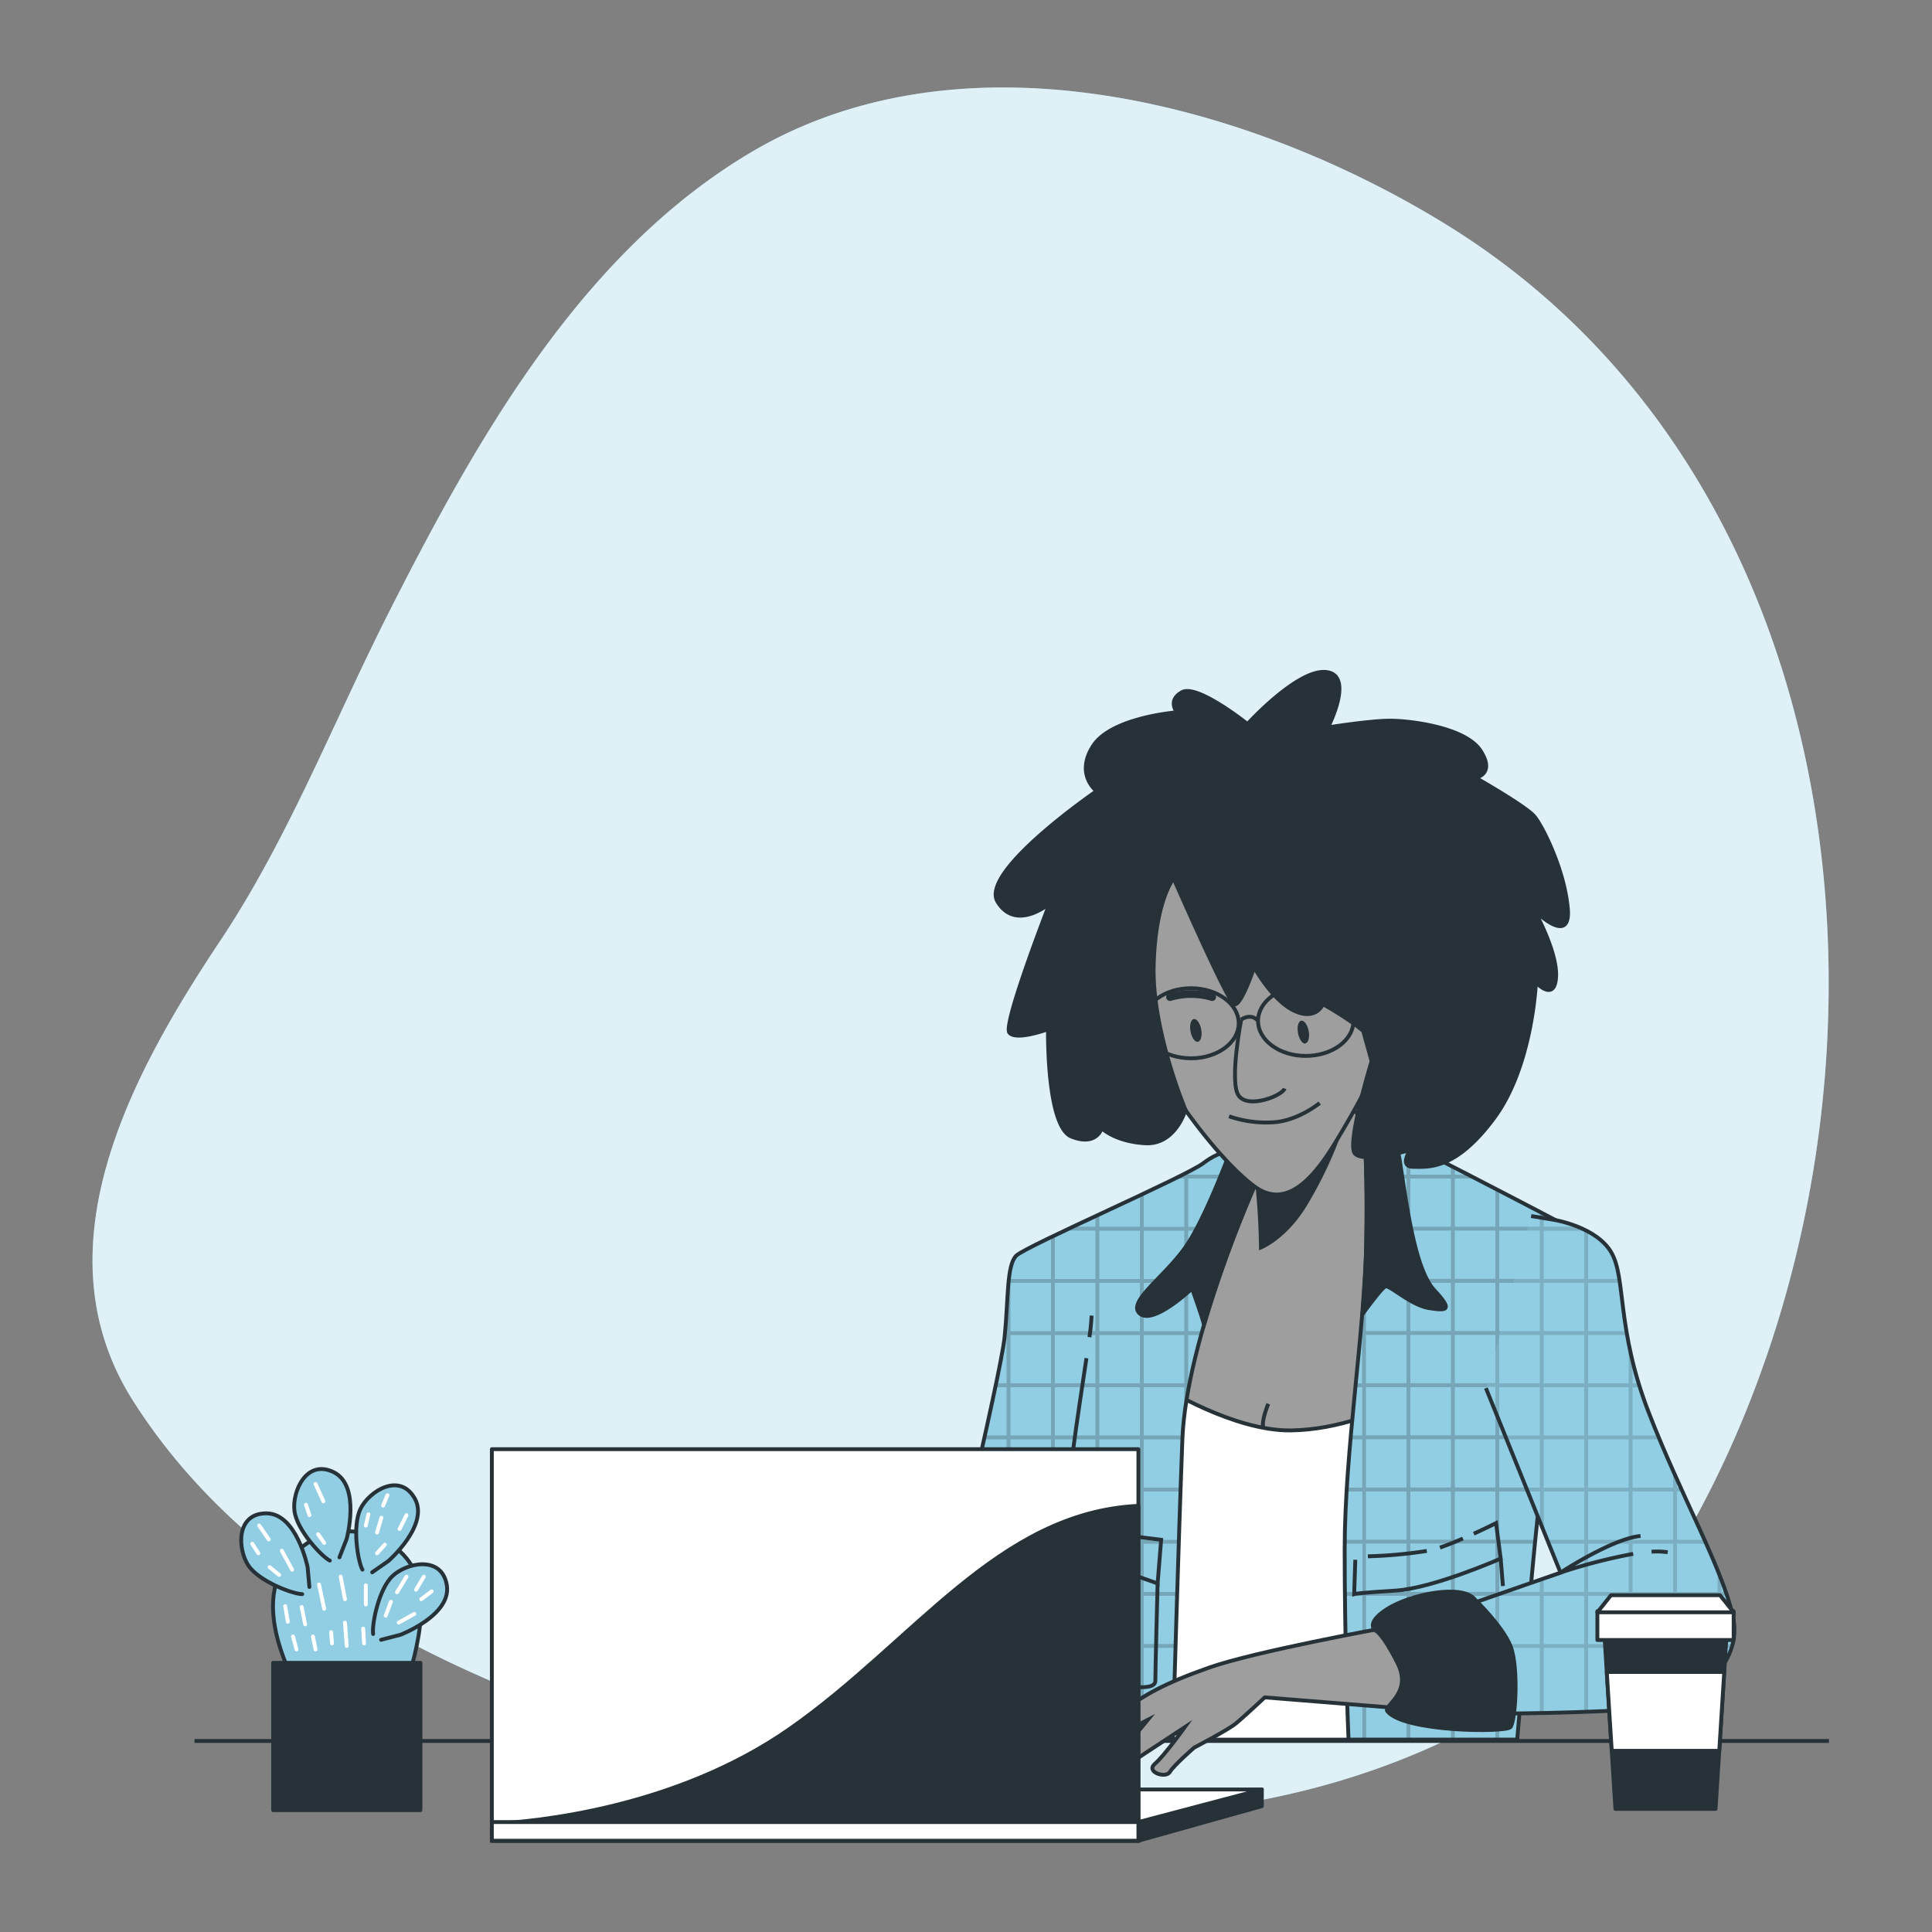 <svg xmlns="http://www.w3.org/2000/svg" viewBox="0 0 500 500"><rect x="0" y="0" width="500" height="500" fill="#808080" stroke="none"/><g id="freepik--background-simple--inject-68"><path d="M401.7,434.26a124.18,124.18,0,0,0,38.24-43.52c57.16-107.09,44.25-265-65.83-332.73C323.23,26.71,250,6.9,195,39.05c-44.6,26.07-71.94,75.16-94.56,119.82C86.23,187,74.52,217.19,57,243.47c-22.72,34.08-47.73,79.6-22.48,119.2,34.41,53.94,99.4,78.57,158.33,94.79,63.94,17.59,135.84,20.09,194.9-14.23Q394.92,439.06,401.7,434.26Z" style="fill:#92CEE3"></path><path d="M401.7,434.26a124.18,124.18,0,0,0,38.24-43.52c57.16-107.09,44.25-265-65.83-332.73C323.23,26.71,250,6.9,195,39.05c-44.6,26.07-71.94,75.16-94.56,119.82C86.23,187,74.52,217.19,57,243.47c-22.72,34.08-47.73,79.6-22.48,119.2,34.41,53.94,99.4,78.57,158.33,94.79,63.94,17.59,135.84,20.09,194.9-14.23Q394.92,439.06,401.7,434.26Z" style="fill:#fff;opacity:0.7"></path></g><g id="freepik--Table--inject-68"><line x1="80.44" y1="450.56" x2="50.33" y2="450.56" style="fill:none;stroke:#263238;stroke-miterlimit:10"></line><line x1="473.33" y1="450.56" x2="90.25" y2="450.56" style="fill:none;stroke:#263238;stroke-miterlimit:10"></line></g><g id="freepik--Character--inject-68"><path d="M357.64,450.22l6.44-97.8,4.74-46.5-13-14.51-6.52-4.74s-9.18,8-15.69,9.77S320.84,300,320.84,300s-22.21,41.76-24,60.71-4.74,89.15-4.74,89.15l2.47.36Z" style="fill:#9e9e9e;stroke:#263238;stroke-miterlimit:10"></path><path d="M327.11,369.59s-1.11-.57,1.11-6.29" style="fill:none;stroke:#263238;stroke-miterlimit:10"></path><path d="M324.5,299a192.16,192.16,0,0,1,1.83,23.84s6.67-2.67,12-12a107.77,107.77,0,0,0,7.58-15.66Z" style="fill:#263238;stroke:#263238;stroke-miterlimit:10"></path><path d="M357.64,450.22l5.79-87.93c-5.68,2.9-16.89,7.69-29.26,7.9-14.82.25-33.17-11.26-33.17-11.26l-4.13,1.62c0,.05,0,.11,0,.16-1.78,19-4.74,89.15-4.74,89.15l2.47.36Z" style="fill:#fff;stroke:#263238;stroke-miterlimit:10"></path><path d="M348,401c0,22.65.78,44.44,1,49.2h43.65c.6-7.06,4.36-51,6.29-66.75,2.11-17.21,15.95-42.83,15.95-52s2.81-7.72-9.83-14.39-40.52-21.07-44.38-22.83-8.08-6-8.08-6,1.4,8.78,1,32.65S348,375.39,348,401Z" style="fill:#92CEE3"></path><g style="opacity:0.2"><path d="M352.6,288.32a118.58,118.58,0,0,1,.9,12.52V289.17C352.94,288.66,352.6,288.32,352.6,288.32Z"></path><path d="M410,345.47v3c.34-.91.68-1.79,1-2.66v-.36h.13c.13-.33.25-.67.37-1H411V332h3.87c0-.15,0-.31,0-.46s0-.36,0-.54H411V320.34c-.31-.19-.64-.37-1-.57V331H399.5v-12.5h8.12l-1.88-1H399.5V314.2l-1-.53v3.8H388v-9.26l-1-.52v9.78H376.5V305h5.23l-1.94-1H376.5v-1.69l-1-.52V304H365v-7.55c-.35-.18-.68-.35-1-.5V304H353.6c0,.33,0,.66,0,1H364v12.5H353.69c0,.33,0,.66,0,1H364V331H353.5v-4.75c-.2,4.88-.56,10-1,15.21v3h-.26l-.09,1h.35V358H351l-.1,1h1.65v12.5h-2.84l-.09,1h2.93V385h-3.9l-.06,1h4v12.5h-4.43c0,.34,0,.67,0,1h4.44V412h-4.41c0,.34,0,.67,0,1h4.4v12.5h-4.2c0,.34,0,.67,0,1h4.18v23.75h1V426.47H364v23.75h1V426.47h10.5v23.75h1V426.47H387v23.75h1V426.47h6.73c0-.33,0-.66.09-1H388V413H396c0-.33.07-.66.1-1H388v-12.5h9.24c0-.34.06-.66.1-1H388V386h10.5v1.33l.44-3.83c.14-1.12.33-2.28.56-3.47v-7.53h1.87l.3-1H399.5V359H406c.13-.33.25-.67.38-1H399.5v-12.5ZM399.5,332H410v12.5H399.5ZM364,425.47H353.5V413H364Zm0-13.5H353.5v-12.5H364Zm0-13.5H353.5V386H364Zm0-13.5H353.5v-12.5H364Zm0-13.5H353.5V359H364Zm0-13.5H353.5v-12.5H364Zm0-13.5H353.5V332H364Zm11.5,81H365V413h10.5Zm0-13.5H365v-12.5h10.5Zm0-13.5H365V386h10.5Zm0-13.5H365v-12.5h10.5Zm0-13.5H365V359h10.5Zm0-13.5H365v-12.5h10.5Zm0-13.5H365V332h10.5Zm0-13.5H365v-12.5h10.5Zm0-13.5H365V305h10.5Zm11.5,108H376.5V413H387Zm0-13.5H376.5v-12.5H387Zm0-13.5H376.5V386H387Zm0-13.5H376.5v-12.5H387Zm0-13.5H376.5V359H387Zm0-13.5H376.5v-12.5H387Zm0-13.5H376.5V332H387Zm0-13.5H376.5v-12.5H387Zm11.5,54H388v-12.5h10.5Zm0-13.5H388V359h10.5Zm0-13.5H388v-12.5h10.5Zm0-13.5H388V332h10.5Zm0-13.5H388v-12.5h10.5Z"></path></g><path d="M348,401c0,22.65.78,44.44,1,49.2h43.65c.6-7.06,4.36-51,6.29-66.75,2.11-17.21,15.95-42.83,15.95-52s2.81-7.72-9.83-14.39-40.52-21.07-44.38-22.83-8.08-6-8.08-6,1.4,8.78,1,32.65S348,375.39,348,401Z" style="fill:none;stroke:#263238;stroke-miterlimit:10"></path><path d="M352.6,288.32s1.4,8.78,1,32.65c-.08,6-.49,12.48-1,19.16,1.2-1.65,5.07-6.92,6-7.22,1.05-.35,6.67,4.92,11.23,5.62s6.32.7,1.41-4.57-7-20.71-8.78-32.3a45,45,0,0,0-1.63-7.32l-.12,0C356.81,292.54,352.6,288.32,352.6,288.32Z" style="fill:#263238;stroke:#263238;stroke-miterlimit:10"></path><path d="M381.41,396.92c3.23-1.47,5.77-2.74,5.77-2.74l1.19,9.18s-17.48,7.7-27.25,8.29-10.66.89-10.66.89l.29-8.88" style="fill:none;stroke:#263238;stroke-miterlimit:10"></path><path d="M372.66,400.51c1.79-.6,3.89-1.45,5.94-2.34" style="fill:none;stroke:#263238;stroke-miterlimit:10"></path><path d="M354,402.77a117.16,117.16,0,0,0,15.26-1.39" style="fill:none;stroke:#263238;stroke-miterlimit:10"></path><line x1="388.37" y1="403.36" x2="388.96" y2="410.47" style="fill:none;stroke:#263238;stroke-miterlimit:10"></line><path d="M254.39,450.22h49.12c.11-3.85,1.53-52.78,2.49-77.75,1-26,18.64-65.44,18.64-65.44s2.36-5.56-.14-8.06-8.5-1.5-13,2-46,21.5-48.5,24-2,11-3,21-17.5,79-17.5,79-4.5,1-6,2-1.5,4-1.5,4,2,.5,8,3.5C248.52,437.23,253.61,448.43,254.39,450.22Z" style="fill:#92CEE3"></path><path d="M318,318.47v5.11c.34-.92.67-1.81,1-2.67v-2.44h.94l.39-1H319V305h6.3c.07-.31.15-.65.2-1H319v-6.28c-.33.05-.66.1-1,.18V304H307.5v-.68l-1,.51V304h-.34l-2,1h2.34v12.5H296V308.9l-1,.47v8.1H284.5v-3.19l-1,.47v2.72h-5.81l-2.12,1h7.93V331H273V319.7l-1,.48V331H261.5v-2.52a88.39,88.39,0,0,0-1,11v5h-.36l-.09,1h.45V358h-2.69l-.21,1h2.9v12.5h-5.61c-.07.33-.15.67-.22,1h5.83V385h-8.65c-.08.34-.15.67-.23,1h8.88v12.5H250V393l-1,4.32v1.13h-.26l-.23,1H249V412h-3.42l-.24,1H249v12.5h-8.49a26.22,26.22,0,0,0-3,1h0v5.44c.3.12.63.26,1,.43v-5.87H249v14c.35.5.68,1,1,1.51v-15.5h10.5v23.75h1V426.47H272v23.75h1V426.47h10.5v23.75h1V426.47H295v23.75h1V426.47h8.21l0-1H296V413h8.63l0-1H296v-12.5h9.06l0-1H296V386h9.51c0-.33,0-.67,0-1H296v-12.5h10c0-.33,0-.66.05-1H296V359h10.5v7.39c.26-2.13.59-4.32,1-6.54V359h.16c.06-.33.13-.66.19-1h-.35v-12.5h3.35c.09-.33.19-.66.28-1H307.5V332H315c.12-.33.23-.67.34-1H307.5v-12.5ZM307.5,305H318v12.5H307.5Zm-47,120.5H250V413h10.5Zm0-13.5H250v-12.5h10.5Zm11.5,13.5H261.5V413H272Zm0-13.5H261.5v-12.5H272Zm0-13.5H261.5V386H272Zm0-13.5H261.5v-12.5H272Zm0-13.5H261.5V359H272Zm0-13.5H261.5v-12.5H272Zm0-13.5H261.5V332H272Zm11.5,81H273V413h10.5Zm0-13.5H273v-12.5h10.5Zm0-13.5H273V386h10.5Zm0-13.5H273v-12.5h10.5Zm0-13.5H273V359h10.5Zm0-13.5H273v-12.5h10.5Zm0-13.5H273V332h10.5Zm11.5,81H284.5V413H295Zm0-13.5H284.5v-12.5H295Zm0-13.5H284.5V386H295Zm0-13.5H284.5v-12.5H295Zm0-13.5H284.5V359H295Zm0-13.5H284.5v-12.5H295Zm0-13.5H284.5V332H295Zm0-13.5H284.5v-12.5H295Zm11.5,27H296v-12.5h10.5Zm0-13.5H296V332h10.5Zm0-13.5H296v-12.5h10.5Z" style="opacity:0.2"></path><path d="M254.39,450.22h49.12c.11-3.85,1.53-52.78,2.49-77.75,1-26,18.64-65.44,18.64-65.44s2.36-5.56-.14-8.06-8.5-1.5-13,2-46,21.5-48.5,24-2,11-3,21-17.5,79-17.5,79-4.5,1-6,2-1.5,4-1.5,4,2,.5,8,3.5C248.52,437.23,253.61,448.43,254.39,450.22Z" style="fill:none;stroke:#263238;stroke-miterlimit:10"></path><path d="M235,431s2,.5,8,3.5,11.5,16,11.5,16h9.69c.61-1.82,2.1-8.44-4.69-16.5-8-9.5-17-9-17-9s-4.5,1-6,2S235,431,235,431Z" style="fill:#263238;stroke:#263238;stroke-miterlimit:10"></path><path d="M318.46,297.78c-2.15,5.69-7.24,18.56-11.46,24.69-5.5,8-15.5,14.5-12,17.5s13.5-6.5,13.5-6.5,2.5,7,3,9a.75.75,0,0,0,.13.25,314.24,314.24,0,0,1,13-35.69s2.36-5.56-.14-8.06C323.2,297.67,321,297.33,318.46,297.78Z" style="fill:#263238;stroke:#263238;stroke-miterlimit:10"></path><path d="M281.94,346.05a52.05,52.05,0,0,0,.56-5.58" style="fill:none;stroke:#263238;stroke-miterlimit:10"></path><path d="M274,451.47s1.5-32,1.5-50.5c0-13.33,3.63-35.75,5.67-49.48" style="fill:none;stroke:#263238;stroke-miterlimit:10"></path><path d="M276.5,394s8,2.5,12,3l12,1.5-.91,11.33s-.59-.33-9.59-3.33-14.5-5.5-14.5-5.5" style="fill:none;stroke:#263238;stroke-miterlimit:10"></path><path d="M299.59,409.8S299,432,299,435s-9,1-9,1" style="fill:none;stroke:#263238;stroke-miterlimit:10"></path><path d="M306.77,287.22s9.43,13.56,17.87,19.81,15.64-2.5,21.27-11.88,9.38-16.26,12.19-24.39,0-21.57-11.25-32.2-37.53-26.27-44.09-18.14-12.82,26-8.45,41.27A80.67,80.67,0,0,0,306.77,287.22Z" style="fill:#9e9e9e;stroke:#263238;stroke-miterlimit:10"></path><path d="M302.8,258.05a19,19,0,0,1,10.91,0" style="fill:none;stroke:#263238;stroke-linecap:round;stroke-miterlimit:10;stroke-width:2px"></path><path d="M310.87,266.42c.3,1.62-.08,3.05-.85,3.19s-1.62-1.06-1.92-2.69.08-3.05.85-3.19S310.57,264.79,310.87,266.42Z" style="fill:#263238"></path><path d="M338.69,266.85c.29,1.62-.09,3-.85,3.19s-1.62-1.06-1.92-2.69.08-3.05.85-3.19S338.39,265.22,338.69,266.85Z" style="fill:#263238"></path><path d="M318.08,288.9a29.45,29.45,0,0,0,11.25,1.56c6.57-.31,12.2-5,12.2-5" style="fill:none;stroke:#263238;stroke-miterlimit:10"></path><path d="M303.73,227.33s13.89,31.68,15.63,32.55,5.21-9.55,5.21-9.55S329.34,259,335,261.61s7.38-1.73,7.38-1.73a97,97,0,0,1,8.25,5.21l2.17,1.73,2.17,7.81s-6.51,21.27-4.34,23.88,14.32-.87,14.32-.87-3,4.34.87,4.34,10.85.87,20.83-12.59,10.85-35.15,10.85-35.15,4.77,5.2,5.21-1.31-5.64-17.36-5.64-17.36,9.54,9.55,8.68-.43-6.51-21.27-8.68-23.87-15.2-10-15.2-10,5.21-.87,1.31-6.95-18.23-7.81-23.44-7.81-16.06,1.74-16.06,1.74,6.95-13.46-.43-14.33-20.4,13.46-20.4,13.46-13-10.42-16.93-8.25-1.3,5.21-1.3,5.21-16.92,1.3-21.7,8.68.87,11.72.87,11.72-30.38,20.83-25.61,28.64,13.46.44,13.46.44-12.16,31.25-10.42,33.42,10-.87,10-.87-.43,25.17,6.08,27.78,7.81-2.17,7.81-2.17,3.47,3.47,11.29,3.9,10.41-8.68,10.41-8.68-8.68-20.4-8.24-37.32S303.73,227.33,303.73,227.33Z" style="fill:#263238;stroke:#263238;stroke-miterlimit:10"></path><path d="M321.21,263.88s-3.13,16.26-.63,19.7,11.26,0,11.88-1.87" style="fill:#9e9e9e;stroke:#263238;stroke-miterlimit:10"></path><ellipse cx="308.23" cy="264.82" rx="12.35" ry="9.07" style="fill:none;stroke:#263238;stroke-miterlimit:10"></ellipse><ellipse cx="337.93" cy="264.2" rx="12.35" ry="9.07" style="fill:none;stroke:#263238;stroke-miterlimit:10"></ellipse><path d="M321.21,263.88s2.5-1.87,4.37.32" style="fill:none;stroke:#263238;stroke-miterlimit:10"></path><path d="M218.31,436.91s15.7-4.43,20.53-5.23,14.5,8.05,16.11,12.88-.45,5.91-.45,5.91l-32.17-1.07Z" style="fill:#9e9e9e;stroke:#263238;stroke-miterlimit:10"></path><path d="M224,435.35s11.85,4.44,14.81,6.22,2.07,5.33.3,7.1a16.72,16.72,0,0,1-7.41,3.56,72.91,72.91,0,0,1-8.29,0c-3.55-.3-6.81.3-9.77.3s-11.85-.89-11.85-.89l-2.67-1.78s-5,1.48-8.88,3-2.67-1.78.29-4.15,10.37-8.29,11.56-8.88,16.29-5,16.29-5Z" style="fill:#9e9e9e;stroke:#263238;stroke-miterlimit:10"></path><path d="M228.44,436.53s-7.71-3.55-9.78-3.55-16.88,5-18.95,6.51-4.15,15.7-2.67,16.59,2.67-1.78,3-3.55,4.45-11.26,4.45-11.26l-3,15.11s1.19,2.36,2.37.29,8.59-16.29,9.18-17.18a10.82,10.82,0,0,1,2.67-2.07s-1.48,6.52-2.67,12.74-.29,8,1.49,8.29,2.66-3.85,3.55-5.92,4.74-13.93,4.74-13.93" style="fill:#9e9e9e;stroke:#263238;stroke-miterlimit:10"></path><path d="M237,442.46s-8.88,9.18-10.07,11.25-1.18,2.37,2.08,2.37,13.33-6.52,14.21-7.41.6-3.55-1.48-5.33A5.25,5.25,0,0,0,237,442.46Z" style="fill:#9e9e9e;stroke:#263238;stroke-miterlimit:10"></path><path d="M292.46,441.44s-11.85,3.83-14.76,6-7.11,4.56-6.2,5.29,3.83,0,4.74-.73,5.1-1.46,5.1-1.46,4.92-2.92,8.75-5.28S296.83,440.34,292.46,441.44Z" style="fill:#9e9e9e;stroke:#263238;stroke-miterlimit:10"></path><path d="M357.87,421.38s-33,6-44.94,10.19-16.69,7.11-22.66,11.33S272.2,455.09,274,456.49s8.07-3.51,9.13-4.56,8.77-4.21,8.77-4.21l5.16-2.64s-7.77,9.57-10.57,12-.91,3.95,1.2,3.25,6.09-4.89,6.09-4.89L306.61,447s-5.27,7.38-7.73,9.48,2.81,3.87,3.87,2.11,6.32-6.32,6.32-6.32,8.77-4.56,10.88-6.32,7.37-6.67,7.37-6.67l39.32,3.16s2.46-1.4,1.06-9.48S357.87,421.38,357.87,421.38Z" style="fill:#9e9e9e;stroke:#263238;stroke-miterlimit:10"></path><path d="M384.55,359.24,403.86,407l-31.25,10.88,8.78,25.63s22.44.06,40-1,29.88-11.65,27.07-24.28-13.34-30.9-21.77-52.67-5.82-34.75-9.68-41.42-14.75-8.43-14.75-8.43l-6-1" style="fill:#92CEE3"></path><path d="M445.5,431.51v-5h2.61c.11-.33.2-.66.28-1H445.5V413H447c-.11-.32-.23-.66-.34-1H445.5v-3.05c-.32-.83-.65-1.68-1-2.53V412H434v-12.5h7.54c-.15-.33-.29-.66-.44-1H434V386h1.4c-.16-.33-.31-.66-.46-1H434v-2.09c-.33-.74-.67-1.48-1-2.23V385H422.5v-12.5h7c-.14-.33-.28-.66-.41-1H422.5V359h1.87c-.11-.33-.21-.67-.31-1H422.5V352.3c-.38-1.58-.71-3.09-1-4.54V358H411v-12.5h10.08l-.18-1H411V332h8.21l-.15-1H411V318.74a28.31,28.31,0,0,0-2.7-1.27h-8.8v-2.24l-1-.18v2.42h-2.95l-.27,1h3.22V331H392l-.26,1h6.77v12.5H388.44l-.27,1H398.5V358H388V346.14l-1,3.79v8h-2.12l-.26,1H387v6.33l1,2.47V359h10.5v12.5h-9l.4,1h8.6V385H395l.41,1h3.14v7.77l1,2.47V386H410v12.5h-9.59l.41,1H410V412H399.5v-3.46l-1,.35V412h-8.94l-2.88,1H387v12.5H376.5v-9l-1,.35v8.6h-.29l1.29,3.76v-2.76H387v17h1v-17h10.5v16.87l1,0V426.47H410V443l1,0V426.47h10.5v16l1-.08V426.47H433v13.72l1-.38V426.47h10.5v6.28C444.85,432.34,445.19,431.93,445.5,431.51Zm-47-6H388V413h10.5Zm11.5,0H399.5V413H410Zm0-40.5H399.5v-12.5H410Zm0-13.5H399.5V359H410Zm0-13.5H399.5v-12.5H410Zm0-13.5H399.5V332H410Zm0-13.5H399.5v-12.5H410Zm11.5,94.5H411V413h10.5Zm0-13.5H411v-12.5h10.5Zm0-13.5H411V386h10.5Zm0-13.5H411v-12.5h10.5Zm0-13.5H411V359h10.5Zm11.5,54H422.5V413H433Zm0-13.5H422.5v-12.5H433Zm0-13.5H422.5V386H433Zm1,27V413h10.5v12.5Z" style="fill:#263238;opacity:0.2"></path><path d="M384.55,359.24,403.86,407l-31.25,10.88,8.78,25.63s22.44.06,40-1,29.88-11.65,27.07-24.28-13.34-30.9-21.77-52.67-5.82-34.75-9.68-41.42-14.75-8.43-14.75-8.43l-6-1" style="fill:none;stroke:#263238;stroke-miterlimit:10"></path><path d="M422.66,402.14a140,140,0,0,0-18.8,4.85s13.34-8.78,20.71-9.48" style="fill:none;stroke:#263238;stroke-miterlimit:10"></path><path d="M431.6,401.72a19.22,19.22,0,0,0-4.18-.14" style="fill:none;stroke:#263238;stroke-miterlimit:10"></path><path d="M381.74,414s7.1,6.79,9.2,12.05,1.33,19.55-.07,20.95-27.53,1.23-31.83-4.14c-1.12-1.4,6.55-4.63,2.69-12.36s-5.62-8.42-5.62-8.42-3.16-1.76,2.81-5.62S378.58,409.8,381.74,414Z" style="fill:#263238;stroke:#263238;stroke-miterlimit:10"></path></g><g id="freepik--Drink--inject-68"><polygon points="443.99 468.14 418.07 468.14 414.83 416.9 447.23 416.9 443.99 468.14" style="fill:#263238;stroke:#263238;stroke-linejoin:round"></polygon><rect x="413.4" y="416.98" width="35.27" height="7.46" style="fill:#fff;stroke:#263238;stroke-linejoin:round"></rect><polygon points="448.67 417.26 413.4 417.26 416.92 412.84 445.14 412.84 448.67 417.26" style="fill:#fff;stroke:#263238;stroke-linejoin:round"></polygon><polygon points="444.94 453.11 446.23 432.7 415.83 432.7 417.12 453.11 444.94 453.11" style="fill:#fff;stroke:#263238;stroke-linejoin:round"></polygon></g><g id="freepik--Device--inject-68"><polygon points="294.62 471.55 326.56 463.11 326.56 467.43 294.62 476.38 294.62 471.55" style="fill:#263238;stroke:#263238;stroke-linejoin:round"></polygon><polygon points="326.56 463.11 159.57 463.11 127.29 471.55 294.62 471.55 326.56 463.11" style="fill:#fff;stroke:#263238;stroke-linejoin:round"></polygon><rect x="127.29" y="375.05" width="167.33" height="101.33" style="fill:#fff;stroke:#263238;stroke-linejoin:round"></rect><path d="M294.62,389.71c-36.4,1.73-58.08,35.28-90.29,57.76-29.36,20.5-65.62,24-77,24.55v4.36H294.62Z" style="fill:#263238;stroke:#263238;stroke-linejoin:round"></path><rect x="127.29" y="471.55" width="167.33" height="4.83" style="fill:#fff;stroke:#263238;stroke-miterlimit:10"></rect></g><g id="freepik--Plant--inject-68"><path d="M77.75,438.12S63.81,415.82,75,403.27s29.27-6.51,33,5.11-4.18,31.14-4.18,31.14Z" style="fill:#92CEE3;stroke:#263238;stroke-linecap:round;stroke-linejoin:round"></path><path d="M78.21,412.56c-2.32,0-11.15-3.25-13.94-7.43S61,391.65,68.92,391.65s10.69,13.94,10.69,13.94l.46,5.11" style="fill:#92CEE3;stroke:#263238;stroke-linecap:round;stroke-linejoin:round"></path><path d="M85.36,403.88c-2.08-1-8.53-7.88-9.16-12.87s3.11-13.51,10.18-10,3.34,17.25,3.34,17.25l-1.87,4.78" style="fill:#92CEE3;stroke:#263238;stroke-linecap:round;stroke-linejoin:round"></path><path d="M93.8,406.22c-1.16-2-2.72-11.29-.48-15.79s10.08-9.52,14-2.66-6.79,16.2-6.79,16.2l-4.21,2.94" style="fill:#92CEE3;stroke:#263238;stroke-linecap:round;stroke-linejoin:round"></path><path d="M96.57,422.88c-.38-2.3,1.36-11.54,5-15s12.75-5.45,14.06,2.34-12,12.86-12,12.86l-5,1.3" style="fill:#92CEE3;stroke:#263238;stroke-linecap:round;stroke-linejoin:round"></path><line x1="65.29" y1="399.52" x2="66.86" y2="401.99" style="fill:none;stroke:#fff;stroke-linecap:round;stroke-linejoin:round"></line><line x1="69.78" y1="405.58" x2="72.24" y2="407.59" style="fill:none;stroke:#fff;stroke-linecap:round;stroke-linejoin:round"></line><line x1="67.09" y1="394.81" x2="69.55" y2="398.4" style="fill:none;stroke:#fff;stroke-linecap:round;stroke-linejoin:round"></line><line x1="72.92" y1="401.32" x2="75.61" y2="406.25" style="fill:none;stroke:#fff;stroke-linecap:round;stroke-linejoin:round"></line><line x1="79.19" y1="389.43" x2="80.09" y2="392.12" style="fill:none;stroke:#fff;stroke-linecap:round;stroke-linejoin:round"></line><line x1="82.33" y1="397.05" x2="83.9" y2="399.3" style="fill:none;stroke:#fff;stroke-linecap:round;stroke-linejoin:round"></line><line x1="81.66" y1="384.05" x2="83.68" y2="388.53" style="fill:none;stroke:#fff;stroke-linecap:round;stroke-linejoin:round"></line><line x1="73.81" y1="415.67" x2="74.49" y2="419.7" style="fill:none;stroke:#fff;stroke-linecap:round;stroke-linejoin:round"></line><line x1="75.83" y1="423.51" x2="76.73" y2="426.88" style="fill:none;stroke:#fff;stroke-linecap:round;stroke-linejoin:round"></line><line x1="78.07" y1="415.89" x2="78.97" y2="420.37" style="fill:none;stroke:#fff;stroke-linecap:round;stroke-linejoin:round"></line><line x1="80.99" y1="423.51" x2="81.66" y2="426.88" style="fill:none;stroke:#fff;stroke-linecap:round;stroke-linejoin:round"></line><line x1="82.56" y1="410.06" x2="83.9" y2="416.34" style="fill:none;stroke:#fff;stroke-linecap:round;stroke-linejoin:round"></line><line x1="85.7" y1="422.39" x2="85.92" y2="425.31" style="fill:none;stroke:#fff;stroke-linecap:round;stroke-linejoin:round"></line><line x1="88.16" y1="408.04" x2="89.28" y2="413.87" style="fill:none;stroke:#fff;stroke-linecap:round;stroke-linejoin:round"></line><line x1="89.28" y1="419.93" x2="89.73" y2="425.98" style="fill:none;stroke:#fff;stroke-linecap:round;stroke-linejoin:round"></line><line x1="94.67" y1="410.28" x2="94.67" y2="415.22" style="fill:none;stroke:#fff;stroke-linecap:round;stroke-linejoin:round"></line><line x1="93.99" y1="421.5" x2="94.22" y2="425.31" style="fill:none;stroke:#fff;stroke-linecap:round;stroke-linejoin:round"></line><line x1="100.27" y1="386.96" x2="99.15" y2="389.66" style="fill:none;stroke:#fff;stroke-linecap:round;stroke-linejoin:round"></line><line x1="98.7" y1="392.79" x2="97.58" y2="396.61" style="fill:none;stroke:#fff;stroke-linecap:round;stroke-linejoin:round"></line><line x1="105.2" y1="392.12" x2="103.41" y2="395.71" style="fill:none;stroke:#fff;stroke-linecap:round;stroke-linejoin:round"></line><line x1="99.6" y1="399.75" x2="97.58" y2="401.99" style="fill:none;stroke:#fff;stroke-linecap:round;stroke-linejoin:round"></line><line x1="95.34" y1="391.9" x2="94.67" y2="394.81" style="fill:none;stroke:#fff;stroke-linecap:round;stroke-linejoin:round"></line><line x1="105.2" y1="408.04" x2="102.74" y2="412.08" style="fill:none;stroke:#fff;stroke-linecap:round;stroke-linejoin:round"></line><line x1="101.17" y1="414.54" x2="99.82" y2="418.13" style="fill:none;stroke:#fff;stroke-linecap:round;stroke-linejoin:round"></line><line x1="103.19" y1="419.93" x2="107.22" y2="417.68" style="fill:none;stroke:#fff;stroke-linecap:round;stroke-linejoin:round"></line><line x1="109.69" y1="408.04" x2="107.67" y2="411.41" style="fill:none;stroke:#fff;stroke-linecap:round;stroke-linejoin:round"></line><line x1="111.71" y1="411.85" x2="109.02" y2="413.87" style="fill:none;stroke:#fff;stroke-linecap:round;stroke-linejoin:round"></line><rect x="70.69" y="430.34" width="38.12" height="38.12" style="fill:#263238;stroke:#263238;stroke-linecap:round;stroke-linejoin:round"></rect></g></svg>